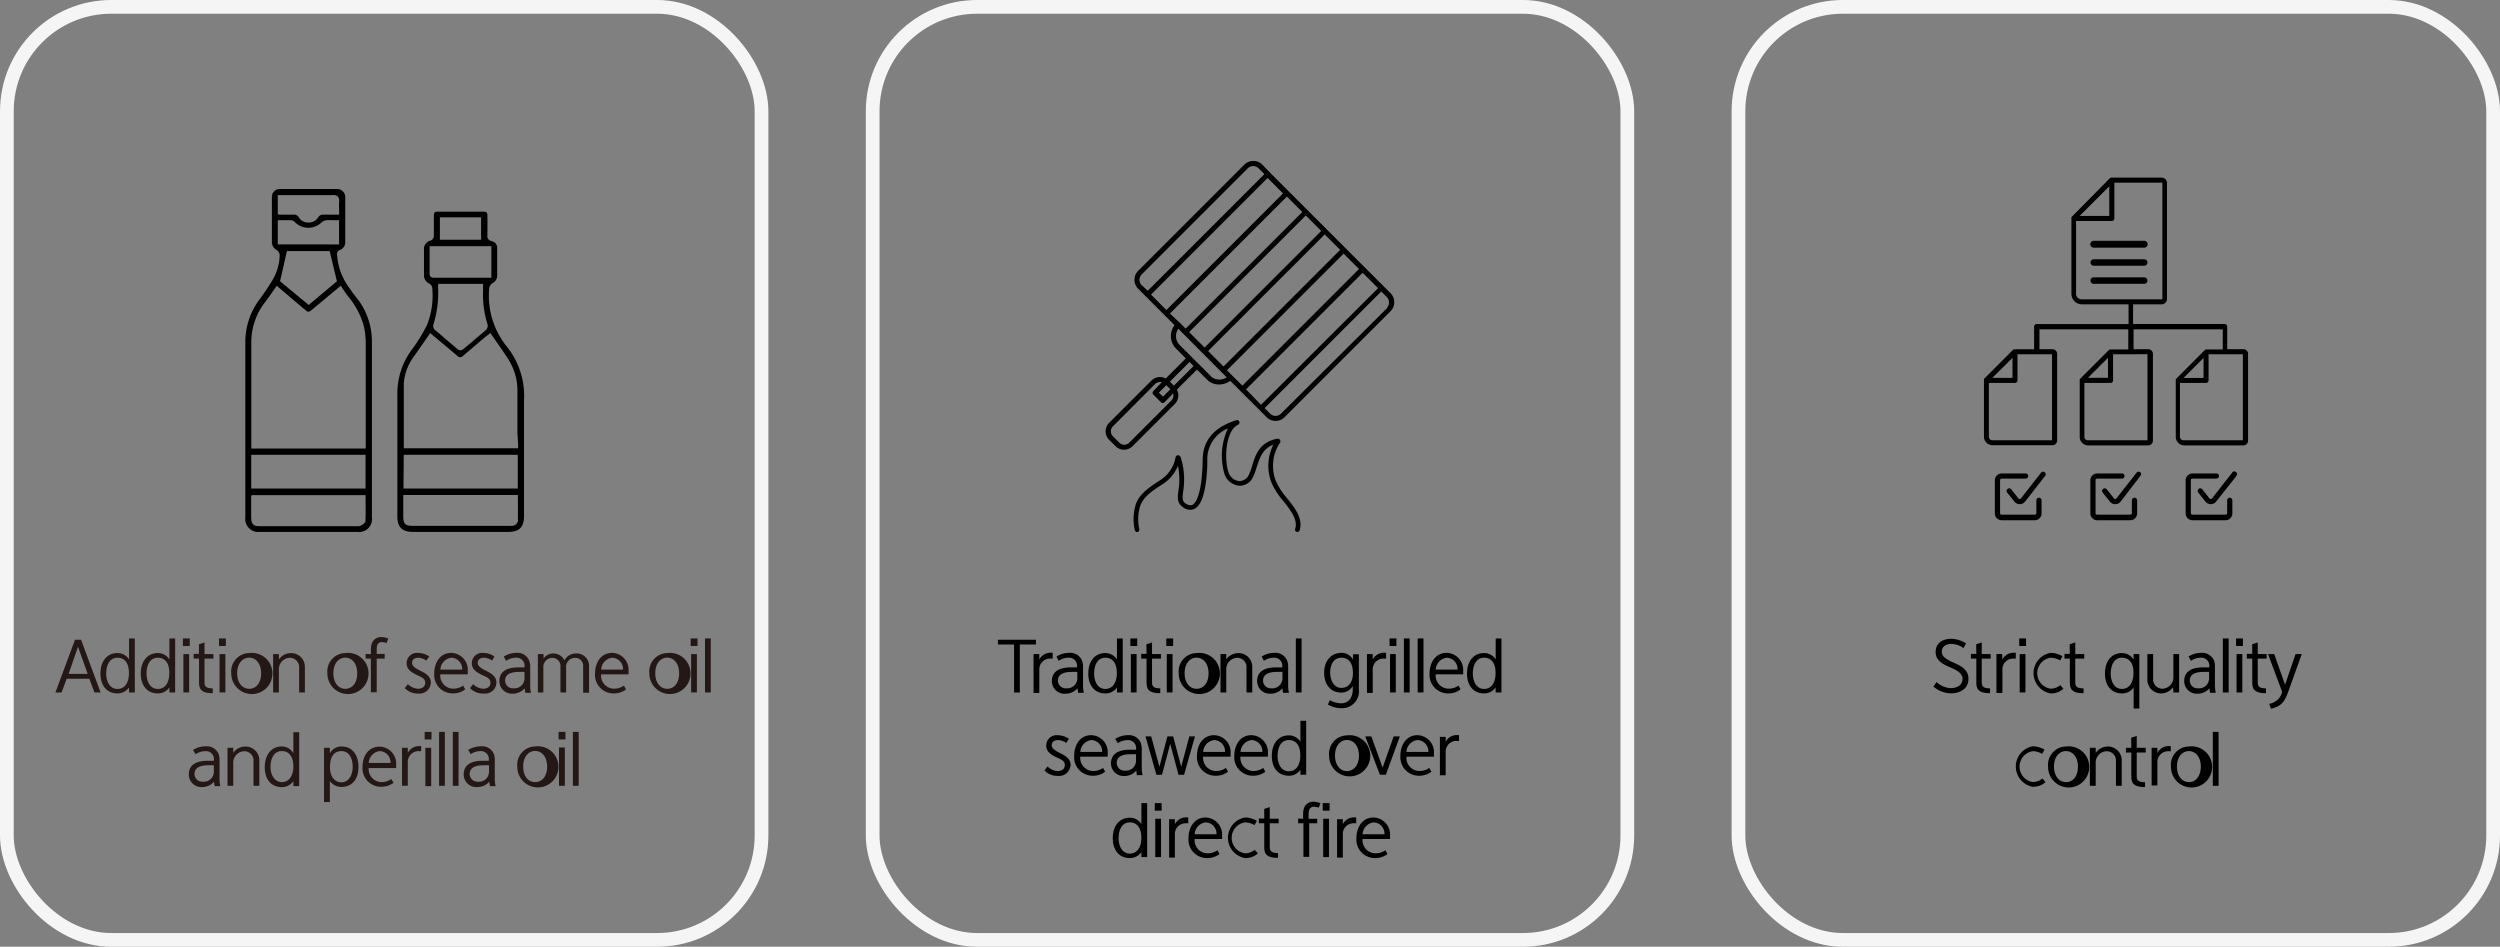 <svg xmlns="http://www.w3.org/2000/svg" viewBox="0 0 364.4 138"><rect x="0" y="0" width="364.4" height="138" fill="#808080" stroke="none"/><defs><style>.cls-1{fill:none;stroke:#f5f5f5;stroke-miterlimit:10;stroke-width:2px;}.cls-2{fill:#231815;}</style></defs><title>자산 221</title><g id="레이어_2" data-name="레이어 2"><g id="레이어_1-2" data-name="레이어 1"><rect class="cls-1" x="1" y="1" width="110" height="136" rx="15.22"/><rect class="cls-1" x="127.2" y="1" width="110" height="136" rx="15.22"/><rect class="cls-1" x="253.4" y="1" width="110" height="136" rx="15.22"/><path d="M286.21,94.46a3.26,3.26,0,0,0-1.75-.6c-.9,0-1.43.45-1.43,1.14s.63,1.11,1.89,1.66,2,1.15,2,2.29c0,1.47-1.28,2.11-2.52,2.11a3.87,3.87,0,0,1-2.59-1l.46-.64a3.24,3.24,0,0,0,2.07.88c.73,0,1.72-.3,1.72-1.36,0-.71-.65-1.18-1.76-1.65s-2.16-1-2.16-2.26c0-1.44,1.21-1.92,2.28-1.92a4.16,4.16,0,0,1,2.15.67Z"/><path d="M288.05,93.91l.81-.27v1.7h1.3V96h-1.3v3.53c0,.71.56.8,1.21.81v.7c-1.23,0-2-.27-2-1.46V96h-.79v-.69h.79Z"/><path d="M291.87,96.14a1.82,1.82,0,0,1,1.65-1l.3,0V96l-.27,0a1.56,1.56,0,0,0-1.68,1.47v3.53H291V95.34h.84Z"/><path d="M294.32,93.06h1v1.1h-1Zm.07,2.28h.84v5.59h-.84Z"/><path d="M300.76,100.39a2.65,2.65,0,0,1-1.87.68,3,3,0,0,1,0-5.91,3.44,3.44,0,0,1,1.73.49l-.33.62a2.89,2.89,0,0,0-1.4-.4,2.28,2.28,0,0,0,0,4.51,2.17,2.17,0,0,0,1.42-.52Z"/><path d="M301.68,93.91l.81-.27v1.7h1.31V96h-1.31v3.53c0,.71.56.8,1.21.81v.7c-1.23,0-2-.27-2-1.46V96h-.78v-.69h.78Z"/><path d="M309.29,95.19a2,2,0,0,1,1.7.94v-.79h.84v7.94H311V100.2a2,2,0,0,1-1.7.87c-1.51,0-2.48-1.1-2.48-2.9S307.78,95.19,309.29,95.19Zm0,.68c-1.2,0-1.63,1.19-1.63,2.31s.5,2.24,1.63,2.24,1.65-1,1.68-2.16v-.21C311,96.58,310.28,95.87,309.31,95.87Z"/><path d="M316.75,100.15a2.11,2.11,0,0,1-1.67.92A2,2,0,0,1,313,99V95.34h.84v3.54a1.37,1.37,0,0,0,1.33,1.51,1.66,1.66,0,0,0,1.62-1.8V95.34h.84v5.59h-.84Z"/><path d="M319,95.7a3.42,3.42,0,0,1,1.85-.54,1.85,1.85,0,0,1,1.88,1.17,2.84,2.84,0,0,1,.12,1v2.47a4.72,4.72,0,0,0,.12,1.18h-.84c0-.19-.09-.65-.09-.65a2.23,2.23,0,0,1-1.72.78,1.83,1.83,0,0,1-1.95-1.83c0-1.46,1.16-2,2.75-2,.29,0,.59,0,.9,0V97.2a1.16,1.16,0,0,0-1.27-1.33,2.53,2.53,0,0,0-1.39.45Zm1.43,4.63A1.46,1.46,0,0,0,322,98.87v-.93a7.75,7.75,0,0,0-.82,0c-1.19,0-2,.34-2,1.29A1.14,1.14,0,0,0,320.44,100.33Z"/><path d="M324,93.06h.85v7.87H324Z"/><path d="M325.93,93.06h1v1.1h-1Zm.07,2.28h.84v5.59H326Z"/><path d="M328.28,93.91l.81-.27v1.7h1.3V96h-1.3v3.53c0,.71.56.8,1.2.81v.7c-1.22,0-2-.27-2-1.46V96h-.79v-.69h.79Z"/><path d="M330.75,102.59a2.31,2.31,0,0,0,1.9-1.74l-2.06-5.51h.9l1.58,4.46,1.53-4.46h.9l-1.83,5.11c-.6,1.7-1,2.48-2.65,2.85Z"/><path d="M298.15,114a2.62,2.62,0,0,1-1.87.68,3,3,0,0,1,0-5.9,3.54,3.54,0,0,1,1.73.48l-.34.63a2.72,2.72,0,0,0-1.39-.4,2.28,2.28,0,0,0,0,4.5,2.17,2.17,0,0,0,1.42-.52Z"/><path d="M301.13,108.81a3,3,0,1,1-2.6,2.93A2.66,2.66,0,0,1,301.13,108.81Zm0,5.2c1,0,1.75-.83,1.75-2.27s-.79-2.26-1.75-2.26-1.74.83-1.74,2.26S300.18,114,301.13,114Z"/><path d="M305.47,109.74a2.11,2.11,0,0,1,1.66-.92,2,2,0,0,1,2.13,2.09v3.63h-.84V111a1.36,1.36,0,0,0-1.34-1.5,1.65,1.65,0,0,0-1.61,1.79v3.25h-.85V109h.85Z"/><path d="M310.64,107.53l.81-.27V109h1.31v.69h-1.31v3.52c0,.71.56.8,1.21.81v.7c-1.23,0-2-.27-2-1.46v-3.57h-.78V109h.78Z"/><path d="M314.46,109.75a1.84,1.84,0,0,1,1.66-1l.29,0v.75l-.26,0a1.57,1.57,0,0,0-1.69,1.46v3.53h-.84V109h.84Z"/><path d="M319.05,108.81a3,3,0,1,1-2.61,2.93A2.66,2.66,0,0,1,319.05,108.81Zm0,5.2c.95,0,1.74-.83,1.74-2.27s-.79-2.26-1.74-2.26-1.74.83-1.74,2.26S318.1,114,319.05,114Z"/><path d="M322.54,106.68h.84v7.86h-.84Z"/><path d="M327,50.9h-2.36v-3.3a.37.37,0,0,0-.37-.37H310.92V44.36h4.15a.79.79,0,0,0,.79-.79V26.69a.79.79,0,0,0-.79-.8H307.8l-.12,0-.14.08L302,31.58a.3.3,0,0,0-.07.11.45.45,0,0,0,0,.13l0,.09V42.82a1.54,1.54,0,0,0,1.54,1.54h6.79v2.88H296.86a.36.36,0,0,0-.37.34v.1h0v3.23h-2.81l-.12,0-.14.08-4.17,4.18a.26.26,0,0,0-.07.1.5.5,0,0,0,0,.14l0,.09v8.15a1.25,1.25,0,0,0,1.24,1.24h8.75a.68.68,0,0,0,.68-.68V51.59a.68.68,0,0,0-.68-.69h-1.9V48h12.95v2.94h-2.57a.33.33,0,0,0-.12,0l-.14.08-4.18,4.18-.07.1c0,.07,0,.1,0,.14v8.24a1.24,1.24,0,0,0,1.24,1.24h8.74a.69.69,0,0,0,.69-.68V51.59a.69.69,0,0,0-.69-.69h-2.13V48h13v2.94h-2.37l-.1,0-.14.08-4.17,4.18a.26.26,0,0,0-.07.1.5.5,0,0,0,0,.14l0,.09v8.15a1.25,1.25,0,0,0,1.24,1.24H327a.68.68,0,0,0,.68-.68V51.59A.68.68,0,0,0,327,50.9Zm-33.66,1.26v2.92H290.4Zm5.76-.52V64.17h-8.7a.5.5,0,0,1-.5-.51V55.82h3.8a.38.38,0,0,0,.37-.37V51.64Zm8.35-24.49v4.32h-4.32Zm-.19,25v2.92h-2.92Zm5.76-.52V64.17h-8.69a.51.51,0,0,1-.51-.51V55.82h3.81a.38.38,0,0,0,.37-.37V51.64Zm-9.61-8a.83.83,0,0,1-.57-.23.79.79,0,0,1-.23-.57V32.21h5.21a.38.38,0,0,0,.37-.37V26.63h7v17Zm17.78,8.54v2.92h-2.92Zm-2.94,12a.5.5,0,0,1-.5-.51V55.82h3.8a.37.37,0,0,0,.37-.37V51.64h5V64.17Z"/><path d="M305.18,36.1h7.36a.48.48,0,0,0,0-1h-7.36a.48.48,0,0,0,0,1Z"/><path d="M305.18,38.73h7.36a.47.47,0,0,0,0-.94h-7.36a.47.47,0,0,0,0,.94Z"/><path d="M305.18,41.37h7.36a.47.47,0,0,0,.47-.47.48.48,0,0,0-.47-.48h-7.36a.48.48,0,0,0-.47.48A.47.47,0,0,0,305.18,41.37Z"/><path d="M297.51,68.89l-2.93,3.75a.22.22,0,0,1-.18.09.21.21,0,0,1-.2-.09l-1.05-1.32a.41.41,0,0,0-.3-.14.35.35,0,0,0-.23.09.37.37,0,0,0-.06.52l1.06,1.33a1,1,0,0,0,1.55,0l2.93-3.76a.4.4,0,0,0,.08-.28.41.41,0,0,0-.15-.25A.36.36,0,0,0,297.51,68.89Z"/><path d="M297.19,72.55a.38.38,0,0,0-.37.38v1.86a.23.23,0,0,1-.24.23h-4.81a.23.23,0,0,1-.24-.23V70a.24.24,0,0,1,.24-.24h3.54a.38.38,0,0,0,0-.75h-3.54a1,1,0,0,0-1,1v4.82a1,1,0,0,0,1,1h4.81a1,1,0,0,0,1-1V72.93A.38.38,0,0,0,297.19,72.55Z"/><path d="M311.43,68.89l-2.93,3.75a.2.2,0,0,1-.17.09.19.19,0,0,1-.2-.09l-1.06-1.32a.37.37,0,0,0-.29-.14.38.38,0,0,0-.24.09.39.39,0,0,0-.14.25.36.36,0,0,0,.08.27l1.06,1.33a1,1,0,0,0,.77.37,1,1,0,0,0,.79-.38L312,69.35a.36.36,0,0,0,.08-.28.35.35,0,0,0-.14-.25A.37.37,0,0,0,311.43,68.89Z"/><path d="M311.12,72.55a.38.38,0,0,0-.38.38v1.86a.23.23,0,0,1-.23.23h-4.82a.23.23,0,0,1-.24-.23V70a.24.24,0,0,1,.24-.24h3.54a.38.38,0,1,0,0-.75h-3.54a1,1,0,0,0-1,1v4.82a1,1,0,0,0,1,1h4.82a1,1,0,0,0,1-1V72.93A.38.38,0,0,0,311.12,72.55Z"/><path d="M325.36,68.89l-2.93,3.75a.22.22,0,0,1-.18.09.21.21,0,0,1-.2-.09L321,71.32a.41.41,0,0,0-.3-.14.35.35,0,0,0-.23.09.37.37,0,0,0-.06.52l1.06,1.33a1,1,0,0,0,1.55,0L326,69.35a.4.4,0,0,0,.08-.28.41.41,0,0,0-.15-.25A.36.36,0,0,0,325.36,68.89Z"/><path d="M325,72.55a.38.38,0,0,0-.37.38v1.86a.23.23,0,0,1-.24.23h-4.81a.23.23,0,0,1-.24-.23V70a.24.24,0,0,1,.24-.24h3.54a.38.38,0,0,0,0-.75h-3.54a1,1,0,0,0-1,1v4.82a1,1,0,0,0,1,1h4.81a1,1,0,0,0,1-1V72.93A.38.38,0,0,0,325,72.55Z"/><path d="M151,93.94h-2.35v7h-.84v-7h-2.35v-.69H151Z"/><path d="M151.49,96.14a1.82,1.82,0,0,1,1.66-1l.29,0V96l-.26,0a1.56,1.56,0,0,0-1.69,1.47v3.53h-.84V95.34h.84Z"/><path d="M154,95.7a3.45,3.45,0,0,1,1.85-.54,1.84,1.84,0,0,1,1.88,1.17,2.8,2.8,0,0,1,.13,1v2.47a4.72,4.72,0,0,0,.12,1.18h-.84c0-.19-.09-.65-.09-.65a2.25,2.25,0,0,1-1.73.78,1.83,1.83,0,0,1-2-1.83c0-1.46,1.17-2,2.76-2,.29,0,.58,0,.9,0V97.2a1.17,1.17,0,0,0-1.28-1.33,2.53,2.53,0,0,0-1.39.45Zm1.43,4.63a1.47,1.47,0,0,0,1.6-1.46v-.93a7.94,7.94,0,0,0-.83,0c-1.18,0-2,.34-2,1.29A1.13,1.13,0,0,0,155.38,100.33Z"/><path d="M161.11,95.19a2,2,0,0,1,1.7.94V93.06h.84v7.87h-.84v-.73a2,2,0,0,1-1.7.87c-1.51,0-2.48-1.1-2.48-2.9S159.6,95.19,161.11,95.19Zm0,.68c-1.2,0-1.63,1.19-1.63,2.31s.5,2.24,1.63,2.24,1.65-1,1.68-2.16v-.21C162.78,96.58,162.1,95.87,161.13,95.87Z"/><path d="M164.76,93.06h1v1.1h-1Zm.07,2.28h.84v5.59h-.84Z"/><path d="M167.1,93.91l.82-.27v1.7h1.3V96h-1.3v3.53c0,.71.55.8,1.2.81v.7c-1.22,0-2-.27-2-1.46V96h-.78v-.69h.78Z"/><path d="M170,93.06h1v1.1h-1Zm.07,2.28h.84v5.59h-.84Z"/><path d="M174.41,95.19a3,3,0,1,1-2.6,2.94A2.67,2.67,0,0,1,174.41,95.19Zm0,5.21c1,0,1.75-.83,1.75-2.27s-.8-2.27-1.75-2.27-1.74.83-1.74,2.27S173.46,100.4,174.41,100.4Z"/><path d="M178.74,96.12a2.12,2.12,0,0,1,1.67-.92,2,2,0,0,1,2.12,2.09v3.64h-.84V97.39a1.36,1.36,0,0,0-1.33-1.51,1.66,1.66,0,0,0-1.62,1.8v3.25h-.84V95.34h.84Z"/><path d="M183.9,95.7a3.45,3.45,0,0,1,1.85-.54,1.84,1.84,0,0,1,1.88,1.17,2.8,2.8,0,0,1,.13,1v2.47a4.72,4.72,0,0,0,.12,1.18H187c0-.19-.08-.65-.08-.65a2.25,2.25,0,0,1-1.73.78,1.83,1.83,0,0,1-1.95-1.83c0-1.46,1.17-2,2.75-2,.3,0,.59,0,.91,0V97.2a1.17,1.17,0,0,0-1.28-1.33,2.53,2.53,0,0,0-1.39.45Zm1.43,4.63a1.47,1.47,0,0,0,1.6-1.46v-.93a7.94,7.94,0,0,0-.83,0c-1.18,0-2,.34-2,1.29A1.14,1.14,0,0,0,185.33,100.33Z"/><path d="M188.88,93.06h.84v7.87h-.84Z"/><path d="M195.53,95.16a1.87,1.87,0,0,1,1.69,1v-.79h.85v5.09a2.47,2.47,0,0,1-2.52,2.77,3.88,3.88,0,0,1-2-.54l.29-.64a3.52,3.52,0,0,0,1.65.47c.91,0,1.69-.62,1.69-2.08V100a1.93,1.93,0,0,1-1.7.95c-1.45,0-2.47-1.1-2.47-2.9S194.1,95.16,195.53,95.16Zm0,.71c-1.21,0-1.64,1.08-1.64,2.2s.56,2.2,1.64,2.2,1.65-.9,1.67-2.06v-.07C197.22,96.59,196.53,95.87,195.55,95.87Z"/><path d="M200.09,96.14a1.82,1.82,0,0,1,1.65-1l.3,0V96l-.27,0a1.56,1.56,0,0,0-1.68,1.47v3.53h-.84V95.34h.84Z"/><path d="M202.54,93.06h1v1.1h-1Zm.07,2.28h.84v5.59h-.84Z"/><path d="M204.63,93.06h.84v7.87h-.84Z"/><path d="M206.64,93.06h.85v7.87h-.85Z"/><path d="M212.89,100.49a2.9,2.9,0,0,1-1.78.58,2.69,2.69,0,0,1-2.74-2.85c0-1.75.94-3.06,2.5-3.06a2.48,2.48,0,0,1,2.4,2.68,3.52,3.52,0,0,1,0,.45h-4a1.9,1.9,0,0,0,1.91,2.09,2.42,2.42,0,0,0,1.41-.45Zm-.44-2.89a1.63,1.63,0,0,0-1.58-1.73,1.84,1.84,0,0,0-1.6,1.73Z"/><path d="M216.32,95.19a1.94,1.94,0,0,1,1.69.94V93.06h.84v7.87H218v-.73a2,2,0,0,1-1.69.87c-1.51,0-2.48-1.1-2.48-2.9S214.81,95.19,216.32,95.19Zm0,.68c-1.21,0-1.64,1.19-1.64,2.31s.5,2.24,1.64,2.24,1.64-1,1.67-2.16v-.21C218,96.58,217.3,95.87,216.34,95.87Z"/><path d="M155.41,108.29a2.2,2.2,0,0,0-1.17-.42c-.62,0-.94.32-.94.75s.4.76,1.27,1.18,1.47.88,1.47,1.69a1.66,1.66,0,0,1-1.86,1.6,2.58,2.58,0,0,1-1.94-.79l.45-.58a2.25,2.25,0,0,0,1.47.67c.56,0,1.05-.28,1.05-.88s-.5-.79-1.08-1.06c-.77-.35-1.63-.8-1.63-1.77a1.51,1.51,0,0,1,1.69-1.51,2.86,2.86,0,0,1,1.61.52Z"/><path d="M161.09,112.49a2.9,2.9,0,0,1-1.78.58,2.69,2.69,0,0,1-2.74-2.85c0-1.75.94-3.06,2.49-3.06a2.48,2.48,0,0,1,2.4,2.68c0,.15,0,.29,0,.45h-4a1.9,1.9,0,0,0,1.91,2.09,2.42,2.42,0,0,0,1.41-.45Zm-.44-2.89a1.64,1.64,0,0,0-1.59-1.73,1.83,1.83,0,0,0-1.59,1.73Z"/><path d="M162.56,107.7a3.48,3.48,0,0,1,1.86-.54,1.85,1.85,0,0,1,1.88,1.17,2.84,2.84,0,0,1,.12,1v2.47a4.72,4.72,0,0,0,.12,1.18h-.84c0-.19-.09-.65-.09-.65a2.23,2.23,0,0,1-1.72.78,1.83,1.83,0,0,1-1.95-1.83c0-1.46,1.16-2,2.75-2,.29,0,.59,0,.9,0v-.07a1.16,1.16,0,0,0-1.27-1.33,2.53,2.53,0,0,0-1.39.45Zm1.43,4.63a1.46,1.46,0,0,0,1.6-1.46v-.93a7.75,7.75,0,0,0-.82,0c-1.19,0-2,.34-2,1.29A1.14,1.14,0,0,0,164,112.33Z"/><path d="M169,111.77l1.16-4.43H171l1.17,4.42,1.19-4.42h.82l-1.59,5.59h-.81l-1.21-4.51-1.2,4.51h-.81l-1.59-5.59h.83Z"/><path d="M179,112.49a2.93,2.93,0,0,1-1.79.58,2.69,2.69,0,0,1-2.74-2.85c0-1.75.94-3.06,2.5-3.06a2.48,2.48,0,0,1,2.4,2.68,3.52,3.52,0,0,1,0,.45h-4a1.9,1.9,0,0,0,1.91,2.09,2.42,2.42,0,0,0,1.41-.45Zm-.44-2.89a1.64,1.64,0,0,0-1.59-1.73,1.84,1.84,0,0,0-1.6,1.73Z"/><path d="M184.44,112.49a2.93,2.93,0,0,1-1.79.58,2.69,2.69,0,0,1-2.74-2.85c0-1.75.94-3.06,2.5-3.06a2.48,2.48,0,0,1,2.4,2.68,3.52,3.52,0,0,1,0,.45h-4a1.9,1.9,0,0,0,1.91,2.09,2.42,2.42,0,0,0,1.41-.45ZM184,109.6a1.63,1.63,0,0,0-1.58-1.73,1.84,1.84,0,0,0-1.6,1.73Z"/><path d="M187.86,107.19a1.94,1.94,0,0,1,1.69.94v-3.07h.84v7.87h-.84v-.73a2,2,0,0,1-1.69.87c-1.51,0-2.48-1.1-2.48-2.9S186.35,107.19,187.86,107.19Zm0,.68c-1.21,0-1.64,1.19-1.64,2.31s.5,2.24,1.64,2.24,1.64-1,1.67-2.16v-.21C189.52,108.58,188.85,107.87,187.88,107.87Z"/><path d="M196.33,107.19a3,3,0,1,1-2.6,2.94A2.67,2.67,0,0,1,196.33,107.19Zm0,5.21c.95,0,1.75-.83,1.75-2.27s-.8-2.27-1.75-2.27-1.74.83-1.74,2.27S195.38,112.4,196.33,112.4Z"/><path d="M201.53,111.89l1.61-4.55h.9L202,112.93h-.87L199,107.34h.89Z"/><path d="M208.64,112.49a2.92,2.92,0,0,1-1.78.58,2.69,2.69,0,0,1-2.74-2.85c0-1.75.94-3.06,2.49-3.06a2.48,2.48,0,0,1,2.4,2.68,3.52,3.52,0,0,1,0,.45h-4a1.9,1.9,0,0,0,1.91,2.09,2.42,2.42,0,0,0,1.41-.45Zm-.44-2.89a1.64,1.64,0,0,0-1.59-1.73A1.83,1.83,0,0,0,205,109.6Z"/><path d="M210.72,108.14a1.82,1.82,0,0,1,1.66-1l.29,0V108l-.26,0a1.56,1.56,0,0,0-1.69,1.47v3.53h-.84v-5.59h.84Z"/><path d="M164.68,119.19a1.94,1.94,0,0,1,1.69.94v-3.07h.84v7.87h-.84v-.73a2,2,0,0,1-1.69.87c-1.51,0-2.48-1.1-2.48-2.9S163.17,119.19,164.68,119.19Zm0,.68c-1.2,0-1.63,1.19-1.63,2.31s.5,2.24,1.63,2.24,1.65-1,1.68-2.16v-.21C166.34,120.58,165.66,119.87,164.69,119.87Z"/><path d="M168.32,117.06h1v1.1h-1Zm.07,2.28h.84v5.59h-.84Z"/><path d="M171.25,120.14a1.82,1.82,0,0,1,1.66-1l.29,0V120l-.26,0a1.57,1.57,0,0,0-1.69,1.47v3.53h-.84v-5.59h.84Z"/><path d="M177.76,124.49a2.93,2.93,0,0,1-1.79.58,2.69,2.69,0,0,1-2.74-2.85c0-1.75.94-3.06,2.5-3.06a2.48,2.48,0,0,1,2.4,2.68,3.52,3.52,0,0,1,0,.45h-4a1.9,1.9,0,0,0,1.91,2.09,2.42,2.42,0,0,0,1.41-.45Zm-.44-2.89a1.64,1.64,0,0,0-1.59-1.73,1.84,1.84,0,0,0-1.6,1.73Z"/><path d="M183.34,124.39a2.64,2.64,0,0,1-1.87.68,3,3,0,0,1,0-5.91,3.44,3.44,0,0,1,1.73.49l-.34.62a2.82,2.82,0,0,0-1.39-.4,2.28,2.28,0,0,0,0,4.51,2.17,2.17,0,0,0,1.42-.52Z"/><path d="M184.27,117.91l.81-.27v1.7h1.3V120h-1.3v3.53c0,.71.56.8,1.2.81v.7c-1.22,0-2-.27-2-1.46V120h-.79v-.69h.79Z"/><path d="M189.94,119.34v-.6a3,3,0,0,1,.11-.88,1.4,1.4,0,0,1,1.42-1,3.06,3.06,0,0,1,1,.21l-.25.66a2.29,2.29,0,0,0-.69-.14.68.68,0,0,0-.69.44,1.89,1.89,0,0,0-.1.69v.63H192V120h-1.17v4.9h-.84V120h-.77v-.69Z"/><path d="M192.8,117.06h1v1.1h-1Zm.07,2.28h.84v5.59h-.84Z"/><path d="M195.73,120.14a1.82,1.82,0,0,1,1.66-1l.29,0V120l-.26,0a1.56,1.56,0,0,0-1.69,1.47v3.53h-.84v-5.59h.84Z"/><path d="M202.24,124.49a2.93,2.93,0,0,1-1.79.58,2.69,2.69,0,0,1-2.74-2.85c0-1.75.94-3.06,2.5-3.06a2.48,2.48,0,0,1,2.4,2.68,3.52,3.52,0,0,1,0,.45h-4a1.9,1.9,0,0,0,1.91,2.09,2.42,2.42,0,0,0,1.41-.45Zm-.44-2.89a1.64,1.64,0,0,0-1.59-1.73,1.84,1.84,0,0,0-1.6,1.73Z"/><path d="M201.63,41.68h0l-2.76-2.76h0l-5.52-5.52h0l-2.76-2.76h0l-5.52-5.52h0L184,24a1.87,1.87,0,0,0-2.63,0L165.9,39.47a1.86,1.86,0,0,0,0,2.62l5.3,5.31a2.61,2.61,0,0,0,.15,3.34l1.49,1.5-2.92,2.93a1.78,1.78,0,0,0-2.09.3l-6.15,6.15a1.76,1.76,0,0,0,0,2.5l.91.91a1.79,1.79,0,0,0,1.25.52,1.75,1.75,0,0,0,1.25-.52l6.15-6.15a1.76,1.76,0,0,0,.3-2.09l2.93-2.92,1.5,1.49a2.38,2.38,0,0,0,1.72.68,2.78,2.78,0,0,0,1.63-.53l5.3,5.3a1.86,1.86,0,0,0,2.62,0l15.45-15.45a1.86,1.86,0,0,0,0-2.62Zm-6.29-5.26-17,17-2.25-2.25,17-17Zm-2.76-2.76-17,17-2.25-2.25,17-17Zm-26.16,7.92a1.12,1.12,0,0,1,0-1.59l15.45-15.45a1.12,1.12,0,0,1,1.59,0l.84.84-17,17Zm1.35,1.36,17-17,2.24,2.25-17,17Zm2.76,2.76,17.05-17.05,2.24,2.25-17,17-.82-.82h0ZM170,56.15l.6.59-1.09,1.08-.59-.59Zm.75,2.22-6.14,6.14a1,1,0,0,1-.74.31,1,1,0,0,1-.73-.31l-.91-.91a1,1,0,0,1-.31-.73,1,1,0,0,1,.31-.74L168.34,56a1.07,1.07,0,0,1,.74-.31.92.92,0,0,1,.28,0L168.11,57a.37.37,0,0,0-.1.26.35.35,0,0,0,.1.26l1.11,1.11a.36.36,0,0,0,.52,0L171,57.35A1,1,0,0,1,170.72,58.37Zm.36-2.15-.59-.59,2.87-2.87.59.59Zm5.4-1.37-1.75-1.76h0l-.56-.55-2.31-2.31a1.87,1.87,0,0,1-.14-2.31L178.8,55A1.89,1.89,0,0,1,176.48,54.85Zm3.11-.09h0l-.78-.79,17-17,2.25,2.24-17,17Zm2,2,17-17,2.25,2.24L183.81,59Zm20.6-11.89L186.72,60.29a1.12,1.12,0,0,1-1.59,0l-.8-.8,17-17,.8.8A1.12,1.12,0,0,1,202.17,44.84Z"/><path d="M189.12,77.53H189a.34.34,0,0,1-.22-.43c.43-1.33-.62-2.67-1.74-4.09a10.36,10.36,0,0,1-1.77-2.81,6.92,6.92,0,0,1,.33-5.38c-1.6.6-2,2-2.42,3.25a9.36,9.36,0,0,1-.53,1.44,2.13,2.13,0,0,1-2,1.29,2.5,2.5,0,0,1-2.15-1.65,9.41,9.41,0,0,1,.48-6.7,4.82,4.82,0,0,0-3,4.62c0,2.3-.31,6.29-1.85,7.09a1.63,1.63,0,0,1-1.71-.24c-.88-.6-.78-1.4-.65-2.42a10,10,0,0,0-.07-3.6,5.82,5.82,0,0,1-2.23,2.67c-1.87,1.19-3.11,2.1-3.4,3.66a6.44,6.44,0,0,0,0,2.9.35.35,0,0,1-.26.41.34.34,0,0,1-.4-.27,7.17,7.17,0,0,1,0-3.2c.34-1.79,1.74-2.82,3.7-4.08a5,5,0,0,0,2.24-3.32.39.39,0,0,1,.34-.32.45.45,0,0,1,.4.28,10.79,10.79,0,0,1,.37,5c-.13,1-.15,1.42.35,1.76s.91.25,1,.2c.87-.45,1.44-2.94,1.49-6.49,0-2.91,1.64-4.82,4.91-5.85a.36.36,0,0,1,.44.21.37.37,0,0,1-.17.44c-2,.94-2,5.48-1.39,7a1.81,1.81,0,0,0,1.54,1.22,1.52,1.52,0,0,0,1.4-.92,7.88,7.88,0,0,0,.49-1.33c.47-1.52,1-3.4,3.66-3.93a.42.42,0,0,1,.39.17.39.39,0,0,1,0,.43,6.06,6.06,0,0,0-.65,5.44,9.79,9.79,0,0,0,1.66,2.61c1.18,1.49,2.39,3,1.85,4.72A.35.35,0,0,1,189.12,77.53Z"/><path class="cls-2" d="M14.66,100.93h-.89l-.75-2H9.72l-.74,2h-.9l2.85-7.68h.89Zm-1.88-2.71-1.41-3.94L10,98.22Z"/><path class="cls-2" d="M17.12,95.19a1.94,1.94,0,0,1,1.69.94V93.06h.84v7.87h-.84v-.73a2,2,0,0,1-1.69.87c-1.51,0-2.48-1.1-2.48-2.9S15.61,95.19,17.12,95.19Zm0,.68c-1.21,0-1.64,1.19-1.64,2.31s.5,2.24,1.64,2.24,1.64-1,1.67-2.16v-.21C18.78,96.58,18.11,95.87,17.14,95.87Z"/><path class="cls-2" d="M23,95.19a1.94,1.94,0,0,1,1.69.94V93.06h.84v7.87h-.84v-.73a2,2,0,0,1-1.69.87c-1.51,0-2.48-1.1-2.48-2.9S21.51,95.19,23,95.19Zm0,.68c-1.21,0-1.64,1.19-1.64,2.31s.5,2.24,1.64,2.24,1.64-1,1.67-2.16v-.21C24.68,96.58,24,95.87,23,95.87Z"/><path class="cls-2" d="M26.66,93.06h1v1.1h-1Zm.07,2.28h.84v5.59h-.84Z"/><path class="cls-2" d="M29,93.91l.81-.27v1.7h1.3V96h-1.3v3.53c0,.71.56.8,1.2.81v.7c-1.22,0-2-.27-2-1.46V96h-.79v-.69H29Z"/><path class="cls-2" d="M31.92,93.06h1v1.1h-1ZM32,95.34h.85v5.59H32Z"/><path class="cls-2" d="M36.32,95.19a3,3,0,1,1-2.61,2.94A2.67,2.67,0,0,1,36.32,95.19Zm0,5.21c1,0,1.74-.83,1.74-2.27s-.79-2.27-1.74-2.27-1.75.83-1.75,2.27S35.37,100.4,36.32,100.4Z"/><path class="cls-2" d="M40.65,96.12a2.11,2.11,0,0,1,1.66-.92,2,2,0,0,1,2.13,2.09v3.64H43.6V97.39a1.37,1.37,0,0,0-1.34-1.51,1.66,1.66,0,0,0-1.61,1.8v3.25h-.84V95.34h.84Z"/><path class="cls-2" d="M50.33,95.19a3,3,0,1,1-2.61,2.94A2.67,2.67,0,0,1,50.33,95.19Zm0,5.21c1,0,1.74-.83,1.74-2.27s-.79-2.27-1.74-2.27-1.74.83-1.74,2.27S49.38,100.4,50.33,100.4Z"/><path class="cls-2" d="M54.06,95.34v-.6a3,3,0,0,1,.11-.88,1.41,1.41,0,0,1,1.42-1,3,3,0,0,1,1,.21l-.24.66a2.35,2.35,0,0,0-.7-.14A.69.69,0,0,0,55,94a2.2,2.2,0,0,0-.09.69v.63h1.16V96H54.91v4.9h-.85V96h-.77v-.69Z"/><path class="cls-2" d="M62.13,96.29A2.2,2.2,0,0,0,61,95.87c-.62,0-.94.32-.94.75s.4.76,1.27,1.18,1.47.88,1.47,1.69a1.66,1.66,0,0,1-1.86,1.6A2.61,2.61,0,0,1,59,100.3l.45-.58a2.29,2.29,0,0,0,1.47.67c.57,0,1.06-.28,1.06-.88s-.5-.79-1.08-1.06c-.77-.35-1.63-.8-1.63-1.77a1.51,1.51,0,0,1,1.69-1.51,2.86,2.86,0,0,1,1.61.52Z"/><path class="cls-2" d="M67.81,100.49a2.92,2.92,0,0,1-1.78.58,2.69,2.69,0,0,1-2.74-2.85c0-1.75.94-3.06,2.49-3.06a2.48,2.48,0,0,1,2.4,2.68,3.52,3.52,0,0,1,0,.45h-4a1.9,1.9,0,0,0,1.91,2.09,2.42,2.42,0,0,0,1.41-.45Zm-.44-2.89a1.64,1.64,0,0,0-1.59-1.73,1.83,1.83,0,0,0-1.59,1.73Z"/><path class="cls-2" d="M71.73,96.29a2.13,2.13,0,0,0-1.16-.42c-.63,0-.94.32-.94.75s.4.76,1.26,1.18,1.47.88,1.47,1.69a1.65,1.65,0,0,1-1.85,1.6,2.6,2.6,0,0,1-2-.79l.45-.58a2.25,2.25,0,0,0,1.47.67c.57,0,1.06-.28,1.06-.88s-.5-.79-1.09-1.06c-.76-.35-1.63-.8-1.63-1.77a1.52,1.52,0,0,1,1.7-1.51,2.85,2.85,0,0,1,1.6.52Z"/><path class="cls-2" d="M73.42,95.7a3.45,3.45,0,0,1,1.85-.54,1.84,1.84,0,0,1,1.88,1.17,2.8,2.8,0,0,1,.13,1v2.47a4.72,4.72,0,0,0,.12,1.18h-.85c0-.19-.08-.65-.08-.65a2.25,2.25,0,0,1-1.73.78,1.83,1.83,0,0,1-1.95-1.83c0-1.46,1.17-2,2.75-2,.3,0,.59,0,.91,0V97.2a1.17,1.17,0,0,0-1.28-1.33,2.53,2.53,0,0,0-1.39.45Zm1.43,4.63a1.47,1.47,0,0,0,1.6-1.46v-.93a7.94,7.94,0,0,0-.83,0c-1.18,0-2,.34-2,1.29A1.14,1.14,0,0,0,74.85,100.33Z"/><path class="cls-2" d="M79.23,96a1.69,1.69,0,0,1,1.39-.75,1.77,1.77,0,0,1,1.65,1,1.88,1.88,0,0,1,1.65-1,1.81,1.81,0,0,1,1.94,1.94v3.78H85V97.11a1.14,1.14,0,0,0-1.21-1.22,1.3,1.3,0,0,0-1.27,1.47v3.57h-.83V97.19a1.18,1.18,0,0,0-1.2-1.3,1.33,1.33,0,0,0-1.29,1.45v3.59H78.4V95.34h.83Z"/><path class="cls-2" d="M91.25,100.49a2.9,2.9,0,0,1-1.78.58,2.69,2.69,0,0,1-2.74-2.85c0-1.75.94-3.06,2.5-3.06a2.48,2.48,0,0,1,2.39,2.68c0,.15,0,.29,0,.45h-4a1.9,1.9,0,0,0,1.91,2.09,2.42,2.42,0,0,0,1.41-.45Zm-.44-2.89a1.64,1.64,0,0,0-1.58-1.73,1.83,1.83,0,0,0-1.6,1.73Z"/><path class="cls-2" d="M97.25,95.19a3,3,0,1,1-2.6,2.94A2.67,2.67,0,0,1,97.25,95.19Zm0,5.21c1,0,1.74-.83,1.74-2.27s-.79-2.27-1.74-2.27-1.74.83-1.74,2.27S96.3,100.4,97.25,100.4Z"/><path class="cls-2" d="M100.67,93.06h1v1.1h-1Zm.07,2.28h.84v5.59h-.84Z"/><path class="cls-2" d="M102.76,93.06h.84v7.87h-.84Z"/><path class="cls-2" d="M28.14,109.31a3.55,3.55,0,0,1,1.85-.53,1.86,1.86,0,0,1,1.89,1.16,3.13,3.13,0,0,1,.12,1v2.47a4.72,4.72,0,0,0,.12,1.18h-.84c0-.19-.09-.65-.09-.65a2.23,2.23,0,0,1-1.72.78,1.83,1.83,0,0,1-1.95-1.83c0-1.46,1.16-2,2.75-2,.29,0,.59,0,.9,0v-.07a1.16,1.16,0,0,0-1.27-1.33,2.53,2.53,0,0,0-1.39.45Zm1.43,4.63a1.46,1.46,0,0,0,1.6-1.46v-.93a7.75,7.75,0,0,0-.82,0c-1.19,0-2,.34-2,1.29A1.14,1.14,0,0,0,29.57,113.94Z"/><path class="cls-2" d="M34,109.73a2.14,2.14,0,0,1,1.67-.91,2,2,0,0,1,2.13,2.08v3.64h-.85V111a1.35,1.35,0,0,0-1.33-1.5A1.66,1.66,0,0,0,34,111.29v3.25h-.84V109H34Z"/><path class="cls-2" d="M41.07,108.8a1.93,1.93,0,0,1,1.69,1v-3.07h.85v7.86h-.85v-.73a2,2,0,0,1-1.69.87c-1.51,0-2.48-1.1-2.48-2.9S39.56,108.8,41.07,108.8Zm0,.68c-1.21,0-1.64,1.19-1.64,2.31S40,114,41.09,114s1.64-1,1.67-2.16v-.21C42.73,110.19,42.06,109.48,41.09,109.48Z"/><path class="cls-2" d="M49.77,108.8c1.51,0,2.48,1.14,2.48,3s-1,2.9-2.48,2.9a2,2,0,0,1-1.69-.87v3.08h-.85V109h.85v.8A1.93,1.93,0,0,1,49.77,108.8Zm0,.68c-1,0-1.64.71-1.67,2.18v.21c0,1.16.56,2.16,1.67,2.16s1.64-1.15,1.64-2.24S51,109.48,49.75,109.48Z"/><path class="cls-2" d="M57.37,114.1a2.93,2.93,0,0,1-1.79.58,2.69,2.69,0,0,1-2.74-2.85c0-1.75.94-3,2.5-3a2.47,2.47,0,0,1,2.4,2.67,3.52,3.52,0,0,1,0,.45h-4A1.9,1.9,0,0,0,55.62,114a2.42,2.42,0,0,0,1.41-.45Zm-.45-2.89a1.63,1.63,0,0,0-1.58-1.73,1.84,1.84,0,0,0-1.6,1.73Z"/><path class="cls-2" d="M59.44,109.75a1.83,1.83,0,0,1,1.66-1,1.36,1.36,0,0,1,.29,0v.74l-.26,0A1.57,1.57,0,0,0,59.44,111v3.53H58.6V109h.84Z"/><path class="cls-2" d="M61.9,106.68h1v1.1h-1ZM62,109h.85v5.59H62Z"/><path class="cls-2" d="M64,106.68h.84v7.86H64Z"/><path class="cls-2" d="M66,106.68h.84v7.86H66Z"/><path class="cls-2" d="M68.25,109.31a3.56,3.56,0,0,1,1.86-.53A1.84,1.84,0,0,1,72,109.94a2.84,2.84,0,0,1,.12,1v2.47a4.72,4.72,0,0,0,.12,1.18h-.84c0-.19-.09-.65-.09-.65a2.23,2.23,0,0,1-1.72.78,1.83,1.83,0,0,1-2-1.83c0-1.46,1.16-2,2.75-2,.29,0,.59,0,.9,0v-.07A1.16,1.16,0,0,0,70,109.48a2.53,2.53,0,0,0-1.39.45Zm1.43,4.63a1.46,1.46,0,0,0,1.6-1.46v-.93a7.75,7.75,0,0,0-.82,0c-1.19,0-2,.34-2,1.29A1.14,1.14,0,0,0,69.68,113.94Z"/><path class="cls-2" d="M78,108.8a3,3,0,1,1-2.6,2.94A2.67,2.67,0,0,1,78,108.8ZM78,114c1,0,1.75-.83,1.75-2.27s-.8-2.27-1.75-2.27-1.74.83-1.74,2.27S77,114,78,114Z"/><path class="cls-2" d="M81.42,106.68h1v1.1h-1Zm.06,2.27h.85v5.59h-.85Z"/><path class="cls-2" d="M83.5,106.68h.85v7.86H83.5Z"/><path d="M50.64,41.57a9,9,0,0,1-1.5-4.35.68.68,0,0,1,.45-.81,1.15,1.15,0,0,0,.73-1.18V32.94c0-1.37,0-2.74,0-4.1a1.18,1.18,0,0,0-1.25-1.29l-4.09,0-4.09,0a1.16,1.16,0,0,0-1.26,1.27c0,1.4,0,2.81,0,4.21v2.25a1.26,1.26,0,0,0,.71,1.16,1,1,0,0,1,.43.71,7.49,7.49,0,0,1-1.11,3.77c-.51.85-1.12,1.75-1.9,2.82a10.36,10.36,0,0,0-2,6.37c0,2.88,0,5.77,0,8.65V75.38a1.91,1.91,0,0,0,2.16,2.15q7.06,0,14.14,0a1.89,1.89,0,0,0,2.15-2.15V65q0-7.53,0-15.05a10.22,10.22,0,0,0-2-6.25C51.71,43.1,51.17,42.35,50.64,41.57ZM40.49,28.44l.42,0c.31,0,.6,0,.9,0h1.71c1.66,0,3.37,0,5,0a.92.92,0,0,1,.74.22.93.93,0,0,1,.17.73,10.6,10.6,0,0,0,0,1.13v.77H47.19a.81.81,0,0,0-.83.42,1.59,1.59,0,0,1-1.39.73h0a1.62,1.62,0,0,1-1.41-.74.77.77,0,0,0-.78-.41H40.87a.37.37,0,0,1-.15,0l-.23-.06Zm0,7.18V32.1h.68c.42,0,.86,0,1.29,0a1,1,0,0,1,.58.33,2.75,2.75,0,0,0,3.82,0,1.29,1.29,0,0,1,.75-.33,10.89,10.89,0,0,1,1.14,0h.67v3.53ZM49.11,41,45,44.45,40.82,41l1-4.4h6.23Zm4.16,34.91c0,.33-.49.61-.7.71a1,1,0,0,1-.42.08h-14c-.63,0-1,0-1.26-.29s-.28-.64-.28-1.27c0-.86,0-1.72,0-2.58a.38.38,0,0,1,0-.16l.08-.23H53.29v1.09C53.3,74.1,53.31,75,53.27,75.89ZM36.62,71.21V66.29H53.28v4.92ZM53.31,49.75c0,3.86,0,7.72,0,11.58v3.42c0,.08,0,.17,0,.27l0,.36H36.63l0-.4c0-.16,0-.31,0-.46V59.81q0-4.86,0-9.74a9.49,9.49,0,0,1,1.92-5.91c.38-.51.75-1,1.13-1.57l.53-.75.13-.18,4,3.39c.62.52.62.52,1.25,0l4.08-3.4.13.19c.31.49.66,1,1,1.43A11.59,11.59,0,0,1,53,47.4,11.29,11.29,0,0,1,53.31,49.75Z"/><path d="M73.9,50.55A11.78,11.78,0,0,1,71.31,42a1.08,1.08,0,0,1,.47-.73,1.22,1.22,0,0,0,.69-1.06c0-1.28,0-2.65,0-4a1,1,0,0,0-.82-1.07.72.72,0,0,1-.6-.85q0-1.38,0-2.76c0-.58-.11-.68-.68-.68H63.91c-.57,0-.67.09-.67.68v1c0,.63,0,1.26,0,1.89a.79.79,0,0,1-.44.64,1.25,1.25,0,0,0-1,1.37c0,.54,0,1.08,0,1.62s0,1.34,0,2a1.3,1.3,0,0,0,.79,1.29.83.83,0,0,1,.41.61,11.59,11.59,0,0,1-.75,5.4A22.69,22.69,0,0,1,60,51a10.73,10.73,0,0,0-2.08,6.55c0,1.93,0,3.89,0,5.78,0,.84,0,1.68,0,2.52V75.3c0,1.54.7,2.23,2.26,2.23h13.9c1.61,0,2.3-.69,2.3-2.31s0-3.36,0-5c0-3.91,0-8,0-11.93A11.43,11.43,0,0,0,73.9,50.55ZM64.12,31.68h6v3.26h-6Zm-1.35,8.65a.6.6,0,0,1-.15-.44c0-.89,0-1.78,0-2.7v-1.3h9v4.59H63.3A.69.69,0,0,1,62.77,40.33Zm1.08,1.45a.68.68,0,0,1,0-.15l.06-.25h6.5v.44c0,.16,0,.32,0,.48a14.62,14.62,0,0,0,.66,5,.89.89,0,0,1-.25.82c-.6.52-1.22,1-1.83,1.55l-1.41,1.18a.71.71,0,0,1-.47.21.75.75,0,0,1-.47-.21c-.49-.43-1-.84-1.49-1.26s-1.14-1-1.7-1.45a.83.83,0,0,1-.3-.76A15.65,15.65,0,0,0,63.85,41.78Zm-5,24.51H75.47v4.92H58.81Zm16.67,9.46a.91.91,0,0,1-.9.9,3.17,3.17,0,0,1-.44,0H60.23c-1.18,0-1.45-.27-1.45-1.45V72.15H75.49v1.18C75.5,74.14,75.5,75,75.48,75.75Zm0-11c0,.09,0,.18,0,.28l0,.31H58.86v-.2c0-.91,0-1.81,0-2.71,0-2.16,0-4.39,0-6.58a7.53,7.53,0,0,1,1.55-4l2.3-3.3,3.58,3a3.47,3.47,0,0,1,.29.25c.34.36.63.35,1,0,.77-.67,1.57-1.33,2.34-2l.86-.72.37-.28.33-.26.12.18.8,1.15c.62.88,1.19,1.71,1.75,2.59a8.51,8.51,0,0,1,1.27,4.6c0,2,0,4,0,6.05Z"/></g></g></svg>